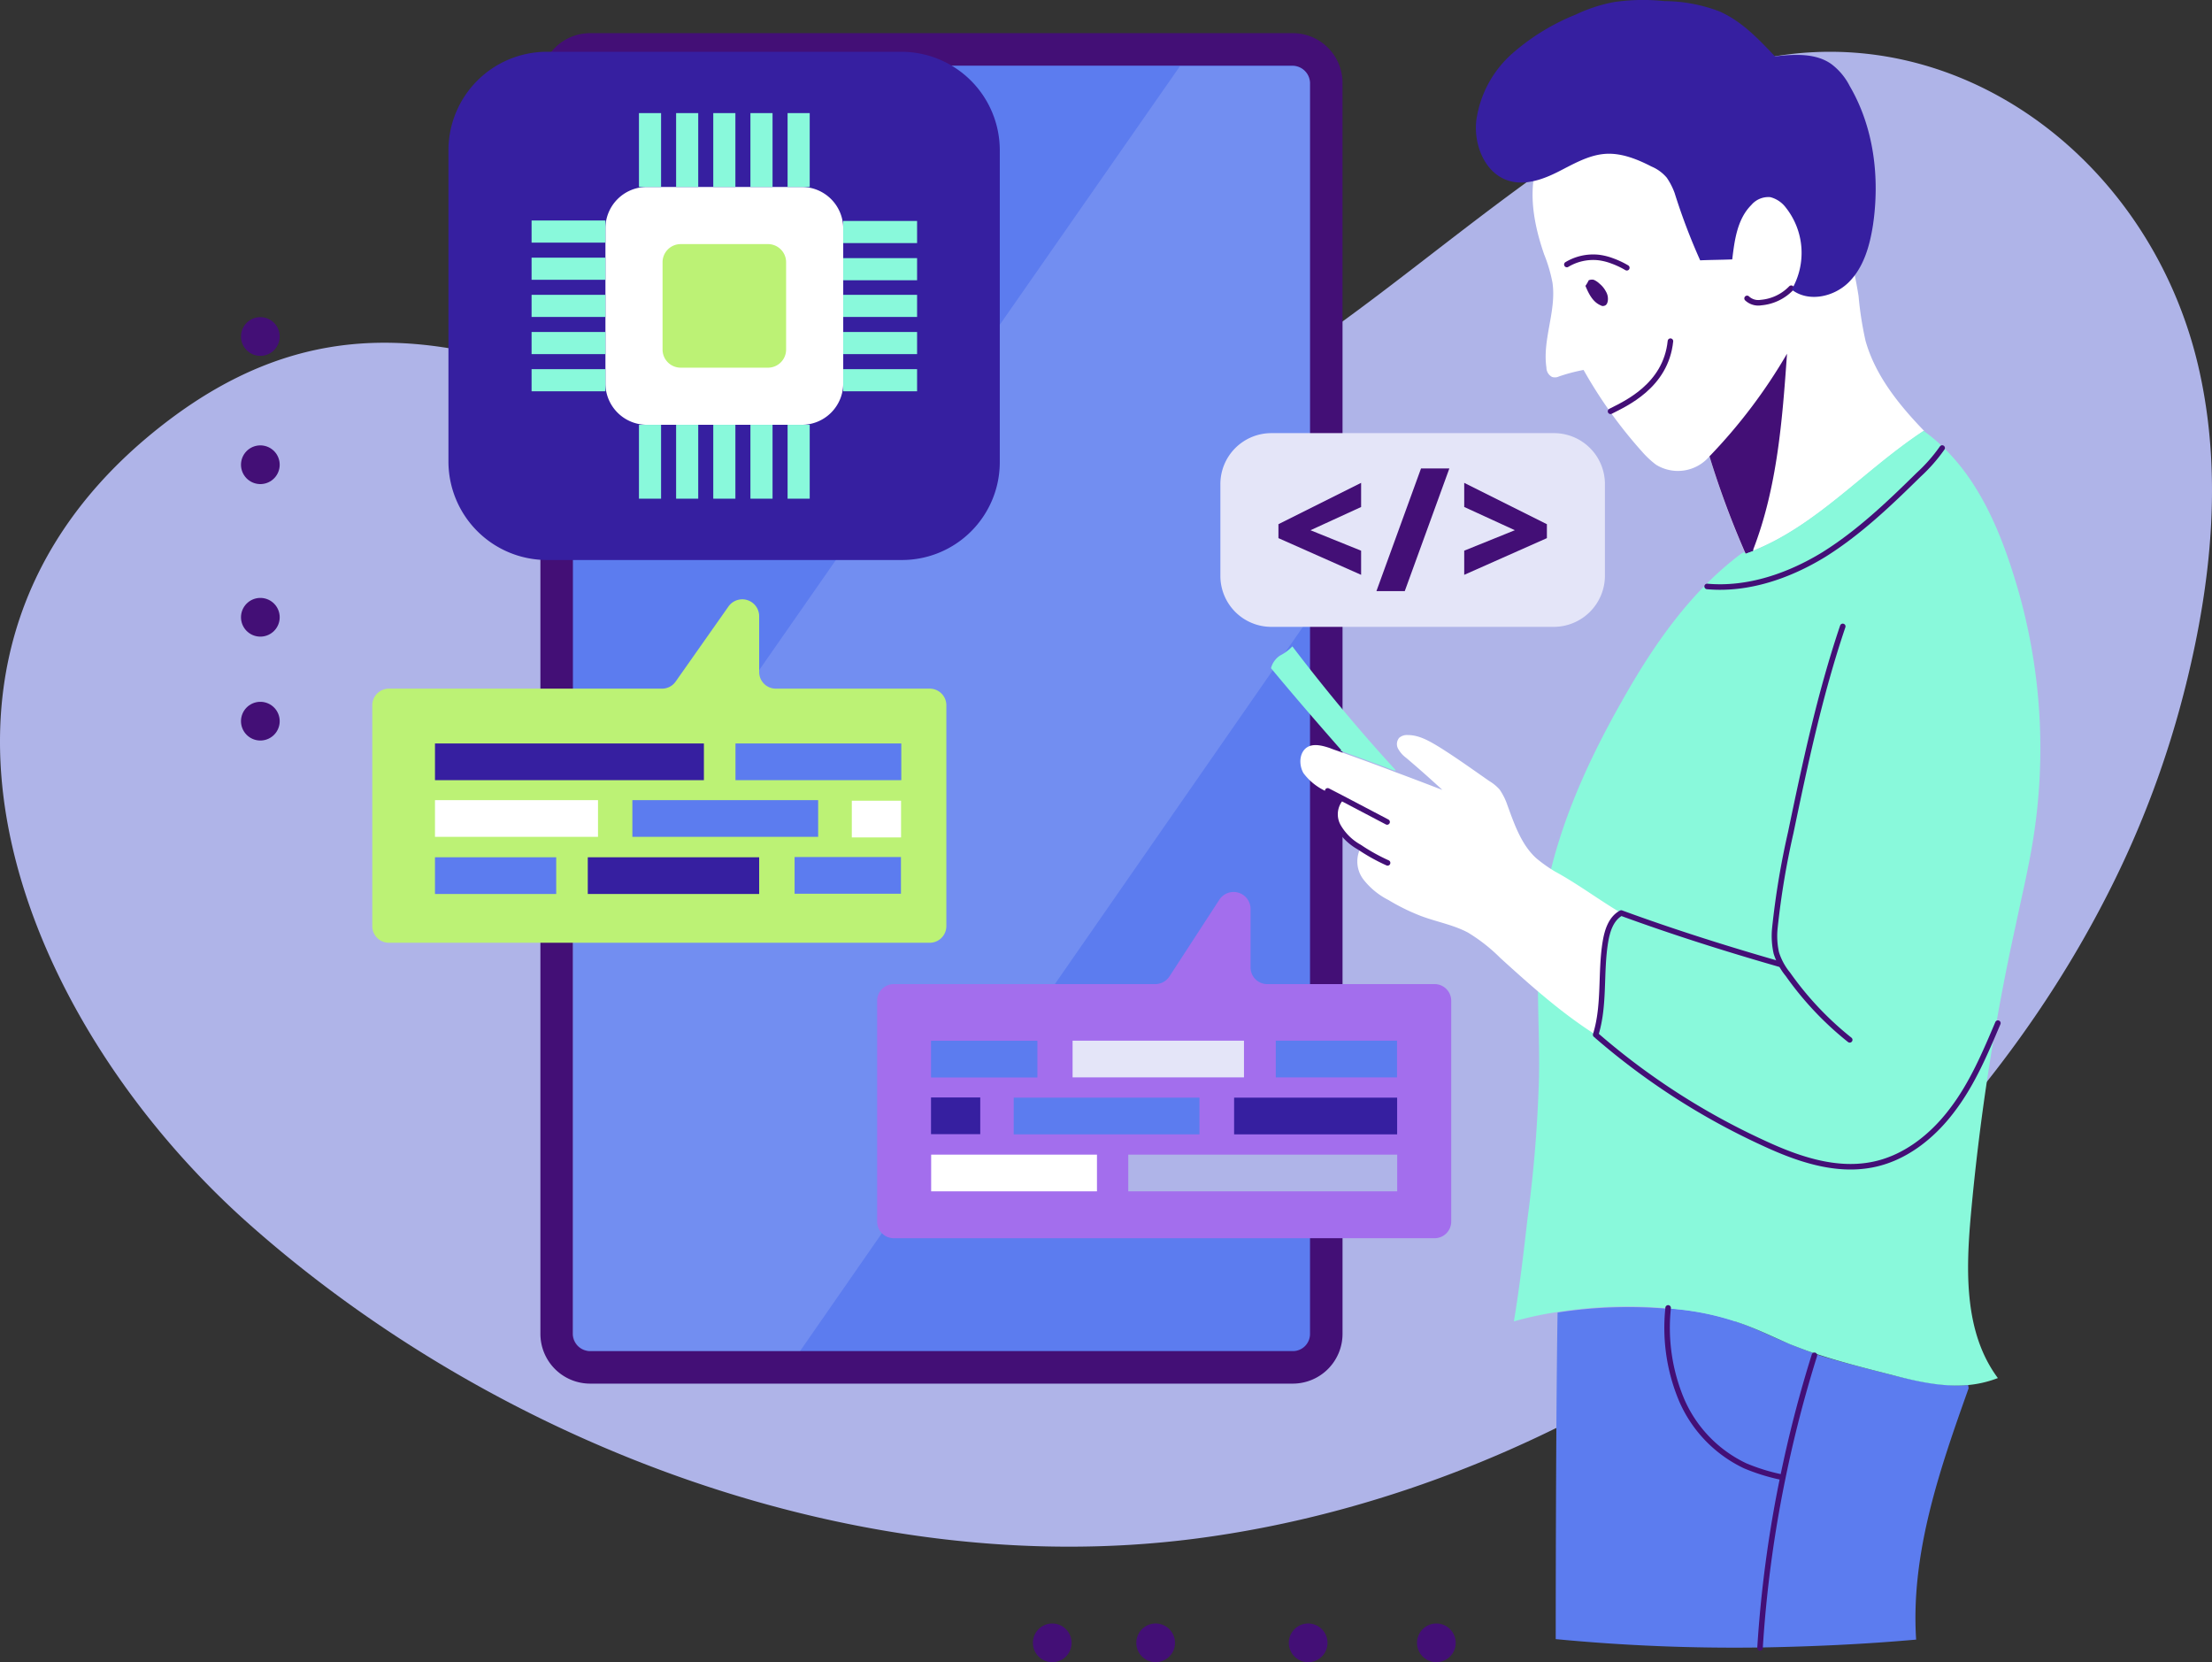 <svg xmlns="http://www.w3.org/2000/svg" width="400" height="300.518" viewBox="0 0 400 300.518">
  <rect x="0" y="0" width="400" height="300.518" fill="#333333" stroke="none"/>
  <g id="OBJECTS" transform="translate(-24.248 -37.262)">
    <g id="Grupo_1108142" data-name="Grupo 1108142" transform="translate(24.248 37.261)">
      <path id="Trazado_903003" data-name="Trazado 903003" d="M419.544,162.795c.084-.252.084-.42.168-.672,4.367-17.89,6.3-36.535,2.52-54.761-9.239-45.018-55.769-74.078-98.267-50.645-48.714,26.877-80.714,76.262-143.285,67.359-47.79-6.8-83.989-44.682-130.1-5.711C1.363,160.107,28.911,224.862,69.814,260.81,115,300.621,180.007,324.977,240.228,317.251c68.619-8.819,134.047-55.181,165.291-116.829A176.39,176.39,0,0,0,419.544,162.795Z" transform="translate(-24.248 -39.046)" fill="#afb4e8"/>
      <g id="Grupo_1108120" data-name="Grupo 1108120" transform="translate(47.078 60.84)">
        <g id="Grupo_1108119" data-name="Grupo 1108119">
          <line id="Línea_1855" data-name="Línea 1855" fill="none" stroke="#430f76" stroke-linecap="round" stroke-linejoin="round" stroke-width="7"/>
          <line id="Línea_1856" data-name="Línea 1856" y2="34.771" transform="translate(0 23.181)" fill="none" stroke="#430f76" stroke-linecap="round" stroke-linejoin="round" stroke-width="7" stroke-dasharray="0 27.579"/>
          <line id="Línea_1857" data-name="Línea 1857" transform="translate(0 69.543)" fill="none" stroke="#430f76" stroke-linecap="round" stroke-linejoin="round" stroke-width="7"/>
        </g>
      </g>
      <g id="Grupo_1108122" data-name="Grupo 1108122" transform="translate(190.279 297.018)">
        <g id="Grupo_1108121" data-name="Grupo 1108121">
          <line id="Línea_1858" data-name="Línea 1858" transform="translate(69.459)" fill="none" stroke="#430f76" stroke-linecap="round" stroke-linejoin="round" stroke-width="7"/>
          <line id="Línea_1859" data-name="Línea 1859" x1="34.771" transform="translate(11.507)" fill="none" stroke="#430f76" stroke-linecap="round" stroke-linejoin="round" stroke-width="7" stroke-dasharray="0 27.579"/>
          <line id="Línea_1860" data-name="Línea 1860" fill="none" stroke="#430f76" stroke-linecap="round" stroke-linejoin="round" stroke-width="7"/>
        </g>
      </g>
      <g id="Grupo_1108128" data-name="Grupo 1108128" transform="translate(97.723 5.996)">
        <path id="Trazado_903004" data-name="Trazado 903004" d="M276.662,288.556H149.587a9,9,0,0,1-8.987-8.987V53.387a9,9,0,0,1,8.987-8.987H276.662a9,9,0,0,1,8.987,8.987V279.57A9,9,0,0,1,276.662,288.556Z" transform="translate(-140.6 -44.4)" fill="#430f76"/>
        <path id="Trazado_903005" data-name="Trazado 903005" d="M280.891,54.508V280.69a3.1,3.1,0,0,1-3.108,3.108H150.708a3.156,3.156,0,0,1-3.108-3.108V54.508a3.1,3.1,0,0,1,3.108-3.108H277.783A3.214,3.214,0,0,1,280.891,54.508Z" transform="translate(-141.721 -45.521)" fill="#5c7cef"/>
        <path id="Trazado_903016" data-name="Trazado 903016" d="M280.875,54.524v96.5l-92.22,132.787H150.608a3.156,3.156,0,0,1-3.108-3.108V209.148L257.358,51.5h20.409A3.083,3.083,0,0,1,280.875,54.524Z" transform="translate(-141.705 -45.537)" fill="#fff" opacity="0.14"/>
      </g>
      <g id="Grupo_1108129" data-name="Grupo 1108129" transform="translate(229.838)">
        <path id="Trazado_903017" data-name="Trazado 903017" d="M414.423,101.857c1.764,6.3,6.047,11.59,10.583,16.294-10.751,7.139-19.318,17.05-30.824,21.669a.082.082,0,0,0-.084.084c-.42.168-.924.336-1.344.5-.084-.084-.084-.252-.168-.336a153.685,153.685,0,0,1-6.383-17.3,7.5,7.5,0,0,1-9.659,1.512,16.722,16.722,0,0,1-2.52-2.352,83.218,83.218,0,0,1-10.583-14.782,31.826,31.826,0,0,0-4.451,1.176,1.648,1.648,0,0,1-1.26.084,1.91,1.91,0,0,1-1.008-1.68c-.756-5.123,1.848-10.247,1.092-15.37a27.557,27.557,0,0,0-1.512-5.123c-1.764-5.123-2.856-10.667-1.428-15.874,2.184-7.811,9.995-13.27,18.142-14.194,8.063-.924,16.21,1.932,23.1,6.215a29.939,29.939,0,0,1,8.483,7.391,29.014,29.014,0,0,1,3.024,5.459,71.656,71.656,0,0,1,5.543,18.562A62.087,62.087,0,0,0,414.423,101.857Z" transform="translate(-306.917 -40.261)" fill="#fff"/>
        <path id="Trazado_903018" data-name="Trazado 903018" d="M408.379,99.3a8.592,8.592,0,0,1-5.459,2.6,2.963,2.963,0,0,1-2.52-.756" transform="translate(-314.311 -47.194)" fill="none" stroke="#430f76" stroke-linecap="round" stroke-linejoin="round" stroke-miterlimit="10" stroke-width="1"/>
        <path id="Trazado_903019" data-name="Trazado 903019" d="M400.2,148.843l.084.168a.082.082,0,0,0-.084.084c-.42.168-.924.336-1.344.5a160.052,160.052,0,0,1-6.551-17.638A97.119,97.119,0,0,0,406.326,113.4C405.486,125.326,404.562,137.589,400.2,148.843Z" transform="translate(-313.014 -49.452)" fill="#430f76"/>
        <path id="Trazado_903020" data-name="Trazado 903020" d="M361.6,93.948a9.245,9.245,0,0,1,5.8-1.26,10.717,10.717,0,0,1,2.352.588,15.679,15.679,0,0,1,2.688,1.26" transform="translate(-308.099 -46.125)" fill="none" stroke="#430f76" stroke-linecap="round" stroke-linejoin="round" stroke-miterlimit="10" stroke-width="1"/>
        <path id="Trazado_903021" data-name="Trazado 903021" d="M366.188,97.577a6.267,6.267,0,0,1-.588,1.008c.588,1.428,1.344,2.94,2.772,3.528a.69.69,0,0,0,.588.084c.42-.084.588-.42.672-.84a2.59,2.59,0,0,0-.336-1.764,4.639,4.639,0,0,0-1.176-1.428,3.513,3.513,0,0,0-1.008-.672A1.492,1.492,0,0,0,366.188,97.577Z" transform="translate(-308.739 -46.9)" fill="#430f76"/>
        <path id="Trazado_903022" data-name="Trazado 903022" d="M409.91,327.047l-.084.336a224.363,224.363,0,0,0-5.711,22.089l-.336-.084a44.3,44.3,0,0,1-6.467-2.016,23.106,23.106,0,0,1-11.507-11.926A33.642,33.642,0,0,1,383.37,318.9c.588.084,1.176.084,1.764.168a48.715,48.715,0,0,1,10.919,2.352c3.192,1.092,6.215,2.688,9.407,3.948C406.887,325.955,408.4,326.543,409.91,327.047Z" transform="translate(-311.559 -82.354)" fill="#5c7cef"/>
        <path id="Trazado_903023" data-name="Trazado 903023" d="M426.969,332.48c4.451,1.092,9.239,2.184,13.858,1.848l.084.588c-5.207,14.614-10.5,29.816-9.491,45.438-9.407.84-18.814,1.26-28.22,1.428a223.861,223.861,0,0,1,4.116-30.656,218.412,218.412,0,0,1,5.711-22.089l.084-.336C417.646,330.128,422.349,331.3,426.969,332.48Z" transform="translate(-314.759 -83.923)" fill="#5c7cef"/>
        <path id="Trazado_903024" data-name="Trazado 903024" d="M399.935,349.428l.336.084a220.408,220.408,0,0,0-4.115,30.656,338.989,338.989,0,0,1-36.955-1.512s0-39.391.336-59.044a83.9,83.9,0,0,1,19.989-.672,33.642,33.642,0,0,0,2.436,16.546,23.44,23.44,0,0,0,11.507,11.926A57.65,57.65,0,0,0,399.935,349.428Z" transform="translate(-307.715 -82.311)" fill="#5c7cef"/>
        <path id="Trazado_903025" data-name="Trazado 903025" d="M392.027,152.257c.42-.168.924-.336,1.344-.5a.082.082,0,0,0,.084-.084c11.591-4.619,20.073-14.614,30.824-21.669,9.491,6.8,14.11,18.226,17.3,29.48a104.086,104.086,0,0,1,2.52,44.346c-.84,5.291-2.1,10.5-3.192,15.706a419.326,419.326,0,0,0-8.063,52.073c-.924,10.247-1.26,21.417,4.871,29.648a20.028,20.028,0,0,1-5.375,1.26c-4.619.42-9.407-.672-13.858-1.848-4.619-1.176-9.323-2.352-13.858-3.864-1.512-.5-3.024-1.092-4.535-1.68-3.108-1.344-6.131-2.856-9.407-3.948a48.717,48.717,0,0,0-10.919-2.352c-.588-.084-1.176-.084-1.764-.168a79.738,79.738,0,0,0-19.989.672,61.534,61.534,0,0,0-7.811,1.68c1.092-6.635,1.764-12.514,2.436-18.394a240.649,240.649,0,0,0,2.1-25.785c.168-8.819-.672-17.722.252-26.541,1.428-14.7,7.475-28.64,14.782-41.491,5.627-9.995,12.346-19.737,21.585-26.625l.5-.252A.437.437,0,0,1,392.027,152.257Z" transform="translate(-306.274 -52.11)" fill="#89f9db"/>
        <path id="Trazado_903026" data-name="Trazado 903026" d="M413.027,329a224.337,224.337,0,0,0-5.711,22.089,220.418,220.418,0,0,0-4.116,30.656v.168" transform="translate(-314.759 -83.971)" fill="none" stroke="#430f76" stroke-linecap="round" stroke-linejoin="round" stroke-miterlimit="10" stroke-width="1"/>
        <path id="Trazado_903027" data-name="Trazado 903027" d="M383.37,318.8v.084a33.642,33.642,0,0,0,2.436,16.546,23.439,23.439,0,0,0,11.507,11.926,35.99,35.99,0,0,0,6.467,2.016" transform="translate(-311.559 -82.338)" fill="none" stroke="#430f76" stroke-linecap="round" stroke-linejoin="round" stroke-miterlimit="10" stroke-width="1"/>
        <path id="Trazado_903028" data-name="Trazado 903028" d="M414.9,246.8" transform="translate(-316.633 -70.81)" fill="none" stroke="#000" stroke-miterlimit="10" stroke-width="1"/>
        <path id="Trazado_903029" data-name="Trazado 903029" d="M418.649,172.1c-4.115,12.178-6.8,24.777-9.407,37.291a145.8,145.8,0,0,0-2.856,17.134,14.014,14.014,0,0,0,.252,4.619,11.553,11.553,0,0,0,2.1,3.863,57.4,57.4,0,0,0,11.171,11.842" transform="translate(-315.259 -58.85)" fill="none" stroke="#430f76" stroke-linecap="round" stroke-linejoin="round" stroke-miterlimit="10" stroke-width="1"/>
        <path id="Trazado_903030" data-name="Trazado 903030" d="M301.763,176.4c5.879,7.727,12.094,15.2,18.646,22.341l-.084.168c-3.276-1.26-6.551-2.436-9.827-3.612l.084-.168c-4.283-4.871-8.567-9.827-12.682-14.782a3.927,3.927,0,0,1,1.6-2.268A8.346,8.346,0,0,0,301.763,176.4Z" transform="translate(-297.9 -59.539)" fill="#89f9db"/>
        <path id="Trazado_903031" data-name="Trazado 903031" d="M362.241,227.668c-1.848,1.008-2.52,3.192-2.856,5.207-.924,5.543-.084,11.423-1.764,16.8-6.215-3.947-11.759-8.9-17.218-13.858a30.973,30.973,0,0,0-5.879-4.619c-2.688-1.428-5.711-1.932-8.567-3.024a37.112,37.112,0,0,1-5.8-2.856,13.4,13.4,0,0,1-4.451-3.612,5.365,5.365,0,0,1-.756-5.459l.168-.252c-.084-.084-.168-.084-.252-.168a10.63,10.63,0,0,1-3.78-3.7,4.421,4.421,0,0,1,.336-4.955l.084-.168c-.84-.42-1.6-.84-2.436-1.26a10.5,10.5,0,0,1-4.283-3.36c-.924-1.6-.756-3.947.84-4.787,1.176-.588,2.688-.168,3.948.252.588.252,1.176.42,1.848.672,3.276,1.176,6.551,2.352,9.827,3.612,2.94,1.092,5.8,2.184,8.651,3.276q-3.276-3.024-6.551-5.8a5.153,5.153,0,0,1-1.428-1.6,1.76,1.76,0,0,1,.168-2.016,2.154,2.154,0,0,1,1.6-.5c2.016,0,3.863,1.092,5.543,2.1,3.108,1.932,6.131,4.115,9.155,6.215a8.081,8.081,0,0,1,1.848,1.512,11.363,11.363,0,0,1,1.428,2.856c1.26,3.444,2.52,7.139,5.207,9.575a25.372,25.372,0,0,0,3.444,2.436C354.346,222.377,358.378,225.4,362.241,227.668Z" transform="translate(-298.913 -62.597)" fill="#fff"/>
        <path id="Trazado_903032" data-name="Trazado 903032" d="M382.569,84.328c1.848-.084,3.78-.084,5.8-.168.42-3.528.924-7.307,3.444-9.827a4.038,4.038,0,0,1,3.444-1.428,5.1,5.1,0,0,1,2.772,1.848,13.2,13.2,0,0,1,1.092,14.866c3.024,2.352,7.643,1.344,10.331-1.344s3.779-6.551,4.367-10.331c1.26-8.567.168-17.638-4.2-25.113a11.474,11.474,0,0,0-3.276-3.947c-2.772-2.016-6.551-1.848-10.247-1.428-3.024-3.192-6.047-6.383-10.079-8.147a28.408,28.408,0,0,0-9.911-1.848,36.443,36.443,0,0,0-9.071.168A28.236,28.236,0,0,0,360.06,39.9a39.941,39.941,0,0,0-11.675,7.223,19.825,19.825,0,0,0-6.3,11.926c-.5,4.451,1.6,9.659,5.963,10.919,2.94.84,6.047-.252,8.735-1.6s5.459-3.024,8.483-3.276c2.94-.252,5.879.924,8.483,2.268a7.388,7.388,0,0,1,2.772,2.016,12.394,12.394,0,0,1,1.428,2.772A110.58,110.58,0,0,0,382.569,84.328Z" transform="translate(-304.963 -37.261)" fill="#361fa0"/>
        <path id="Trazado_903033" data-name="Trazado 903033" d="M371,123.382c2.6-1.344,9.995-4.535,10.835-12.682" transform="translate(-309.604 -49.02)" fill="none" stroke="#430f76" stroke-linecap="round" stroke-linejoin="round" stroke-miterlimit="10" stroke-width="1"/>
        <path id="Trazado_903034" data-name="Trazado 903034" d="M391.8,158.729c7.391.672,14.866-1.932,21.165-5.8,6.3-3.947,11.758-9.155,17.05-14.362A29.673,29.673,0,0,0,434.3,133.7" transform="translate(-312.934 -52.702)" fill="none" stroke="#430f76" stroke-linecap="round" stroke-linejoin="round" stroke-miterlimit="10" stroke-width="1"/>
        <path id="Trazado_903035" data-name="Trazado 903035" d="M310.1,207.5c.84.42,1.6.84,2.436,1.26,2.772,1.428,5.543,2.94,8.315,4.367" transform="translate(-299.853 -64.518)" fill="none" stroke="#430f76" stroke-linecap="round" stroke-linejoin="round" stroke-miterlimit="10" stroke-width="1"/>
        <path id="Trazado_903036" data-name="Trazado 903036" d="M312.623,209.3a4.445,4.445,0,0,0-.336,4.955,9.98,9.98,0,0,0,3.78,3.7c.084.084.168.084.252.168a34.25,34.25,0,0,0,4.871,2.688" transform="translate(-300.108 -64.806)" fill="none" stroke="#430f76" stroke-linecap="round" stroke-linejoin="round" stroke-miterlimit="10" stroke-width="1"/>
        <path id="Trazado_903037" data-name="Trazado 903037" d="M440.535,253.705c-2.352,5.543-4.7,11.087-8.315,15.79-3.611,4.787-8.651,8.735-14.53,9.827-6.635,1.26-13.438-1.092-19.569-3.947a126.741,126.741,0,0,1-30.32-19.569h0c1.68-5.375.84-11.255,1.764-16.8.336-2.016,1.008-4.2,2.856-5.207,9.407,3.444,18.982,6.467,28.64,9.239" transform="translate(-309.092 -68.729)" fill="none" stroke="#430f76" stroke-linecap="round" stroke-linejoin="round" stroke-miterlimit="10" stroke-width="1"/>
      </g>
      <g id="Grupo_1108131" data-name="Grupo 1108131" transform="translate(67.319 108.35)">
        <path id="Trazado_903038" data-name="Trazado 903038" d="M174.363,179.4V169.318a3.055,3.055,0,0,0-5.543-1.764l-9.575,13.606a2.993,2.993,0,0,1-2.52,1.26h-49.3a3.011,3.011,0,0,0-3.024,3.024v39.895a3.011,3.011,0,0,0,3.024,3.024h97.763a3.011,3.011,0,0,0,3.024-3.024V185.444a3.011,3.011,0,0,0-3.024-3.024h-27.8A3.011,3.011,0,0,1,174.363,179.4Z" transform="translate(-104.4 -166.266)" fill="#bcf275"/>
        <g id="Grupo_1108130" data-name="Grupo 1108130" transform="translate(11.339 26.065)">
          <rect id="Rectángulo_405477" data-name="Rectángulo 405477" width="48.63" height="6.635" fill="#361fa0"/>
          <rect id="Rectángulo_405478" data-name="Rectángulo 405478" width="29.984" height="6.635" transform="translate(54.341)" fill="#5c7cef"/>
          <rect id="Rectángulo_405479" data-name="Rectángulo 405479" width="29.48" height="6.635" transform="translate(0 10.247)" fill="#fff"/>
          <rect id="Rectángulo_405480" data-name="Rectángulo 405480" width="33.596" height="6.635" transform="translate(35.695 10.247)" fill="#5c7cef"/>
          <rect id="Rectángulo_405481" data-name="Rectángulo 405481" width="8.903" height="6.635" transform="translate(84.281 16.988) rotate(180)" fill="#fff"/>
          <rect id="Rectángulo_405482" data-name="Rectángulo 405482" width="21.921" height="6.635" transform="translate(0 20.577)" fill="#5c7cef"/>
          <rect id="Rectángulo_405483" data-name="Rectángulo 405483" width="30.992" height="6.635" transform="translate(27.632 20.577)" fill="#361fa0"/>
          <rect id="Rectángulo_405484" data-name="Rectángulo 405484" width="19.234" height="6.635" transform="translate(84.262 27.168) rotate(180)" fill="#5c7cef"/>
        </g>
      </g>
      <g id="Grupo_1108133" data-name="Grupo 1108133" transform="translate(158.615 161.262)">
        <path id="Trazado_903039" data-name="Trazado 903039" d="M280.627,242.9V232.318a3.071,3.071,0,0,0-5.627-1.68l-9.071,13.942a3.072,3.072,0,0,1-2.52,1.344H216.124a3.011,3.011,0,0,0-3.024,3.024v39.895a3.011,3.011,0,0,0,3.024,3.024h97.763a3.011,3.011,0,0,0,3.024-3.024V248.948a3.011,3.011,0,0,0-3.024-3.024H283.651A3.011,3.011,0,0,1,280.627,242.9Z" transform="translate(-213.1 -229.265)" fill="#a36eed"/>
        <g id="Grupo_1108132" data-name="Grupo 1108132" transform="translate(9.743 26.887)">
          <rect id="Rectángulo_405485" data-name="Rectángulo 405485" width="48.63" height="6.635" transform="translate(84.299 27.239) rotate(180)" fill="#afb4e8"/>
          <rect id="Rectángulo_405486" data-name="Rectángulo 405486" width="29.984" height="6.635" transform="translate(30.008 27.239) rotate(180)" fill="#fff"/>
          <rect id="Rectángulo_405487" data-name="Rectángulo 405487" width="29.48" height="6.635" transform="translate(84.289 16.937) rotate(180)" fill="#361fa0"/>
          <rect id="Rectángulo_405488" data-name="Rectángulo 405488" width="33.596" height="6.635" transform="translate(48.547 16.937) rotate(180)" fill="#5c7cef"/>
          <rect id="Rectángulo_405489" data-name="Rectángulo 405489" width="8.903" height="6.635" transform="translate(0 10.266)" fill="#361fa0"/>
          <rect id="Rectángulo_405490" data-name="Rectángulo 405490" width="21.921" height="6.635" transform="translate(84.266 6.635) rotate(180)" fill="#5c7cef"/>
          <rect id="Rectángulo_405491" data-name="Rectángulo 405491" width="30.992" height="6.635" transform="translate(56.592 6.635) rotate(180)" fill="#e4e5f8"/>
          <rect id="Rectángulo_405492" data-name="Rectángulo 405492" width="19.234" height="6.635" transform="translate(0 0.019)" fill="#5c7cef"/>
        </g>
      </g>
      <g id="Grupo_1108139" data-name="Grupo 1108139" transform="translate(81.093 9.362)">
        <path id="Trazado_903040" data-name="Trazado 903040" d="M153.773,349.884H89.606A17.815,17.815,0,0,1,71.8,332.078V275.806A17.815,17.815,0,0,1,89.606,258h64.084A17.815,17.815,0,0,1,171.5,275.806v56.273A17.69,17.69,0,0,1,153.773,349.884Z" transform="translate(-71.8 -258)" fill="#361fa0"/>
        <g id="Grupo_1108138" data-name="Grupo 1108138" transform="translate(15.034 11.087)">
          <path id="Trazado_903041" data-name="Trazado 903041" d="M141.127,330.1H113.075a7.492,7.492,0,0,1-7.475-7.475V294.575a7.492,7.492,0,0,1,7.475-7.475h28.052a7.492,7.492,0,0,1,7.475,7.475v28.052A7.492,7.492,0,0,1,141.127,330.1Z" transform="translate(-92.246 -273.746)" fill="#fff"/>
          <path id="Trazado_903042" data-name="Trazado 903042" d="M136.966,321.741h-15.79a3.28,3.28,0,0,1-3.276-3.276v-15.79a3.28,3.28,0,0,1,3.276-3.276h15.79a3.28,3.28,0,0,1,3.276,3.276v15.79A3.28,3.28,0,0,1,136.966,321.741Z" transform="translate(-94.215 -275.715)" fill="#bcf275"/>
          <g id="Grupo_1108134" data-name="Grupo 1108134" transform="translate(21.417)">
            <line id="Línea_1862" data-name="Línea 1862" y1="13.354" fill="none" stroke="#89f9db" stroke-miterlimit="10" stroke-width="4"/>
            <line id="Línea_1863" data-name="Línea 1863" y1="13.354" transform="translate(6.719)" fill="none" stroke="#89f9db" stroke-miterlimit="10" stroke-width="4"/>
            <line id="Línea_1864" data-name="Línea 1864" y1="13.354" transform="translate(13.438)" fill="none" stroke="#89f9db" stroke-miterlimit="10" stroke-width="4"/>
            <line id="Línea_1865" data-name="Línea 1865" y1="13.354" transform="translate(20.157)" fill="none" stroke="#89f9db" stroke-miterlimit="10" stroke-width="4"/>
            <line id="Línea_1866" data-name="Línea 1866" y1="13.354" transform="translate(26.877)" fill="none" stroke="#89f9db" stroke-miterlimit="10" stroke-width="4"/>
          </g>
          <g id="Grupo_1108135" data-name="Grupo 1108135" transform="translate(0 21.417)">
            <line id="Línea_1867" data-name="Línea 1867" x1="13.354" transform="translate(0 26.877)" fill="none" stroke="#89f9db" stroke-miterlimit="10" stroke-width="4"/>
            <line id="Línea_1868" data-name="Línea 1868" x1="13.354" transform="translate(0 20.157)" fill="none" stroke="#89f9db" stroke-miterlimit="10" stroke-width="4"/>
            <line id="Línea_1869" data-name="Línea 1869" x1="13.354" transform="translate(0 13.438)" fill="none" stroke="#89f9db" stroke-miterlimit="10" stroke-width="4"/>
            <line id="Línea_1870" data-name="Línea 1870" x1="13.354" transform="translate(0 6.719)" fill="none" stroke="#89f9db" stroke-miterlimit="10" stroke-width="4"/>
            <line id="Línea_1871" data-name="Línea 1871" x1="13.354" fill="none" stroke="#89f9db" stroke-miterlimit="10" stroke-width="4"/>
          </g>
          <g id="Grupo_1108136" data-name="Grupo 1108136" transform="translate(21.417 56.357)">
            <line id="Línea_1872" data-name="Línea 1872" y2="13.354" transform="translate(26.877)" fill="none" stroke="#89f9db" stroke-miterlimit="10" stroke-width="4"/>
            <line id="Línea_1873" data-name="Línea 1873" y2="13.354" transform="translate(20.157)" fill="none" stroke="#89f9db" stroke-miterlimit="10" stroke-width="4"/>
            <line id="Línea_1874" data-name="Línea 1874" y2="13.354" transform="translate(13.438)" fill="none" stroke="#89f9db" stroke-miterlimit="10" stroke-width="4"/>
            <line id="Línea_1875" data-name="Línea 1875" y2="13.354" transform="translate(6.719)" fill="none" stroke="#89f9db" stroke-miterlimit="10" stroke-width="4"/>
            <line id="Línea_1876" data-name="Línea 1876" y2="13.354" fill="none" stroke="#89f9db" stroke-miterlimit="10" stroke-width="4"/>
          </g>
          <g id="Grupo_1108137" data-name="Grupo 1108137" transform="translate(56.357 21.501)">
            <line id="Línea_1877" data-name="Línea 1877" x2="13.354" fill="none" stroke="#89f9db" stroke-miterlimit="10" stroke-width="4"/>
            <line id="Línea_1878" data-name="Línea 1878" x2="13.354" transform="translate(0 6.719)" fill="none" stroke="#89f9db" stroke-miterlimit="10" stroke-width="4"/>
            <line id="Línea_1879" data-name="Línea 1879" x2="13.354" transform="translate(0 13.354)" fill="none" stroke="#89f9db" stroke-miterlimit="10" stroke-width="4"/>
            <line id="Línea_1880" data-name="Línea 1880" x2="13.354" transform="translate(0 20.073)" fill="none" stroke="#89f9db" stroke-miterlimit="10" stroke-width="4"/>
            <line id="Línea_1881" data-name="Línea 1881" x2="13.354" transform="translate(0 26.793)" fill="none" stroke="#89f9db" stroke-miterlimit="10" stroke-width="4"/>
          </g>
        </g>
      </g>
      <g id="Grupo_1108141" data-name="Grupo 1108141" transform="translate(220.683 78.31)">
        <path id="Trazado_903043" data-name="Trazado 903043" d="M347.3,165.523H296.239A9.212,9.212,0,0,1,287,156.285V139.739a9.212,9.212,0,0,1,9.239-9.239H347.3a9.212,9.212,0,0,1,9.239,9.239v16.546A9.266,9.266,0,0,1,347.3,165.523Z" transform="translate(-287 -130.5)" fill="#e4e5f8"/>
        <g id="Grupo_1108140" data-name="Grupo 1108140" transform="translate(10.499 6.383)">
          <path id="Trazado_903044" data-name="Trazado 903044" d="M314.45,157.83l-14.95-6.635v-2.52l14.95-7.475v4.367l-9.155,4.2,9.155,3.7Z" transform="translate(-299.5 -138.596)" fill="#430f76"/>
          <path id="Trazado_903045" data-name="Trazado 903045" d="M333.786,138.1l-8.063,22.173H320.6l8.063-22.173Z" transform="translate(-302.878 -138.1)" fill="#430f76"/>
          <path id="Trazado_903046" data-name="Trazado 903046" d="M339.5,153.462l9.155-3.7-9.155-4.2V141.2l14.95,7.475v2.52L339.5,157.83Z" transform="translate(-305.904 -138.596)" fill="#430f76"/>
        </g>
      </g>
    </g>
  </g>
</svg>

